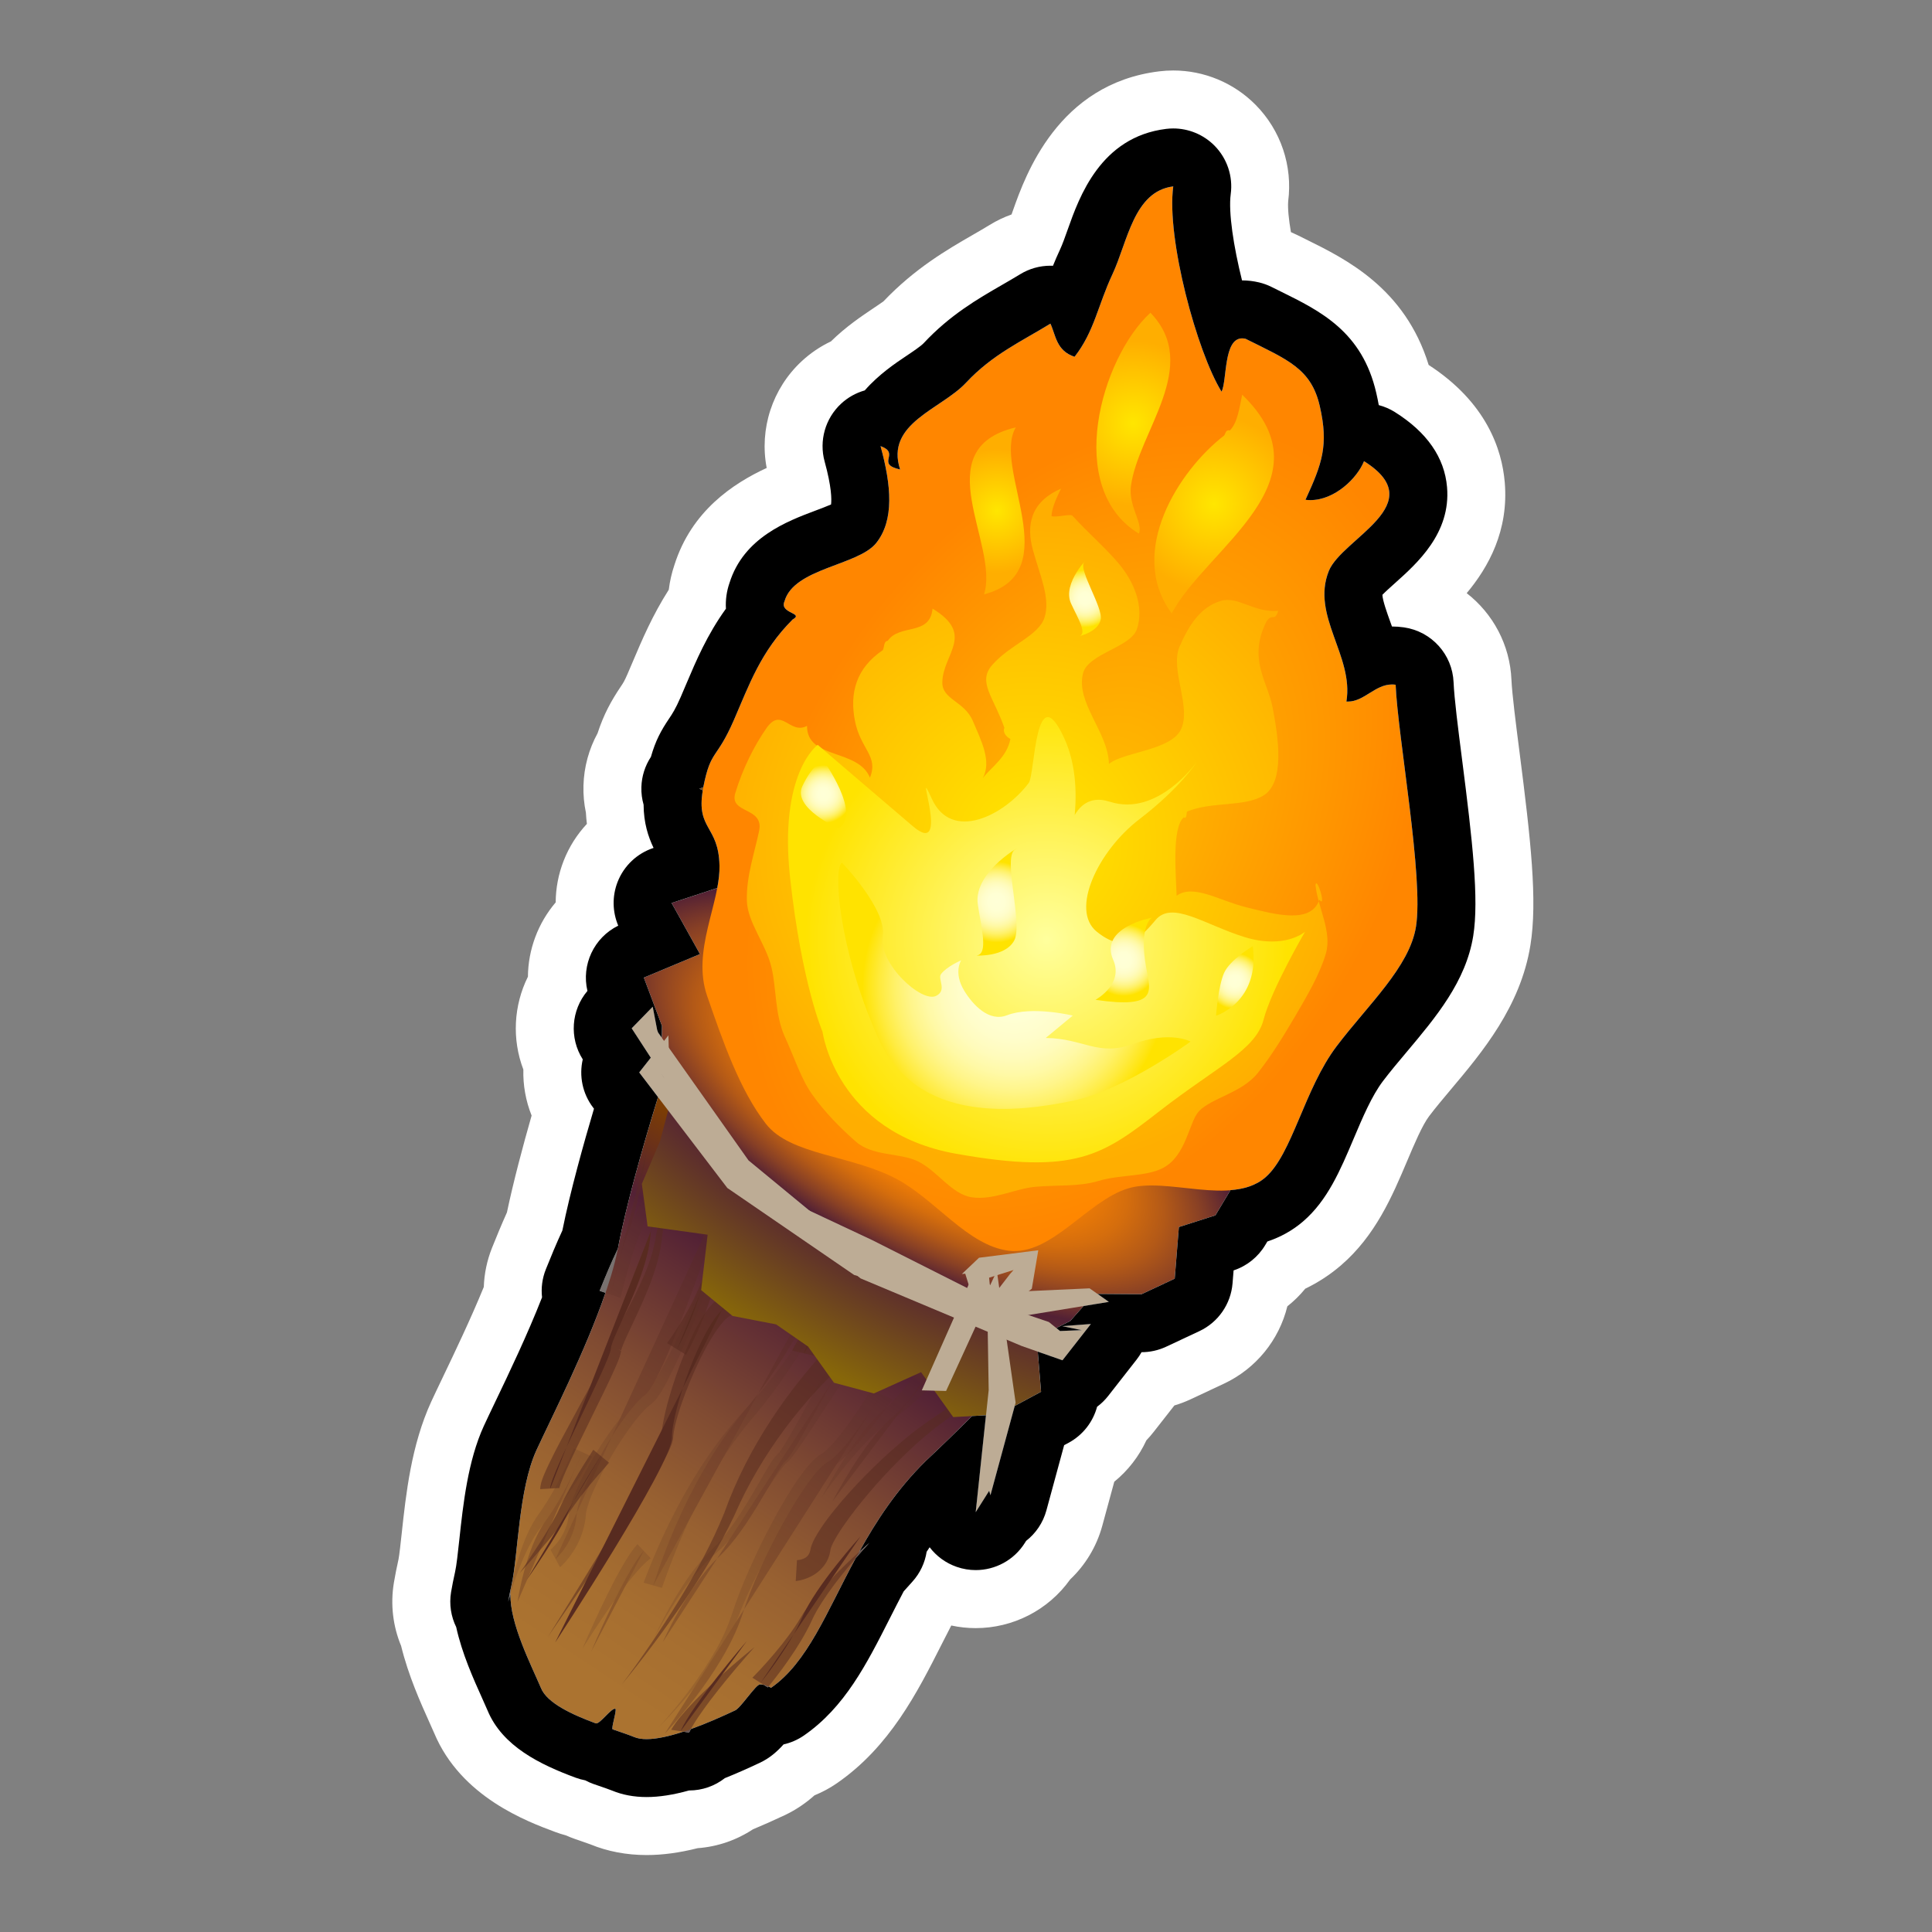 <?xml version="1.0" encoding="utf-8"?>
<!-- Generator: Adobe Illustrator 15.0.0, SVG Export Plug-In . SVG Version: 6.00 Build 0)  -->
<!DOCTYPE svg PUBLIC "-//W3C//DTD SVG 1.1//EN" "http://www.w3.org/Graphics/SVG/1.1/DTD/svg11.dtd">
<svg version="1.1" xmlns="http://www.w3.org/2000/svg" xmlns:xlink="http://www.w3.org/1999/xlink" x="0px" y="0px" width="200px"
	 height="200px" viewBox="0 0 200 200" enable-background="new 0 0 200 200" xml:space="preserve">
<rect x="0" y="0" width="200" height="200" fill="#808080" stroke="none"/>
<g id="icon">
	<g id="Layer_2">
	</g>
	<g>
		<g>
			<g>
				
					<linearGradient id="SVGID_1_" gradientUnits="userSpaceOnUse" x1="-1511.944" y1="413.947" x2="-1515.382" y2="467.654" gradientTransform="matrix(-0.866 -0.5 0.5 -0.866 -1458.504 -226.292)">
					<stop  offset="0" style="stop-color:#AB7330"/>
					<stop  offset="0.157" style="stop-color:#A66E30"/>
					<stop  offset="0.343" style="stop-color:#986131"/>
					<stop  offset="0.543" style="stop-color:#804B32"/>
					<stop  offset="0.752" style="stop-color:#5F2C34"/>
					<stop  offset="0.818" style="stop-color:#532135"/>
					<stop  offset="1" style="stop-color:#7F3F00"/>
				</linearGradient>
				<path fill="url(#SVGID_1_)" d="M79.811,174.727c0,0-0.423-0.353-1.138-0.354c-0.428,0-1.977,2.417-2.566,2.685
					c-3.116,1.467-8.245,3.676-10.449,2.767c-0.536-0.222-1.331-0.487-2.237-0.802c-0.181-0.061,0.473-2.056,0.282-2.123
					c-0.396-0.14-1.629,1.654-2.037,1.504c-2.438-0.904-5.025-2.094-5.658-3.641c-1.091-2.574-3.767-7.688-3.053-10.684
					c0.687-3.012,0.708-9.874,2.581-13.953c1.88-4.077,7.08-14.174,8.395-20.706c1.213-6.588,4.869-18.364,6.45-22.687
					c1.575-4.323,0.972-8.438,11.417-10.775c8.239-1.531,11.194,3.43,14.741,4.519c3.576,1.104,8.574,2.358,12.113,5.045
					c3.516,2.676,9.496,7.967,10.341,10.912c0.796,2.92-2.13,5.082-2.446,6.474c-0.322,1.386,3.393,4.641-1.9,9.336
					c-5.215,4.739-9.967,10.694-18.793,18.979C87.272,159.65,85.891,170.52,79.811,174.727z"/>
				<g>
					<g>
						<path opacity="0.54" fill="#582B20" enable-background="new    " d="M86.534,138.613c-4.914,5.099-9.159,11.279-11.553,17.996
							c-1.275,3.136-2.931,6.18-4.74,9.135c-1.815,2.943-3.791,5.857-5.848,8.604c2.178-2.654,4.296-5.488,6.275-8.371
							c1.979-2.893,3.829-5.886,5.33-9.051c1.389-3.214,3.184-6.24,5.269-9.044c1.044-1.401,2.165-2.743,3.347-4.032
							c0.594-0.642,1.206-1.269,1.831-1.879l0.953-0.904l1.016-0.931L86.534,138.613z"/>
					</g>
					<g>
						<path fill="#582B20" d="M57.468,170.035c0,0,12.106-18.445,12.096-21.205c-0.051-2.785,3.076-11.582,5.342-13.35
							c2.304-1.746,2.177-4.539,2.177-4.539"/>
						<g>
							<path opacity="0.54" fill="#582B20" enable-background="new    " d="M75.952,130.932c0.005,0.231-0.035,0.644-0.106,0.959
								c-0.072,0.336-0.176,0.664-0.312,0.969c-0.272,0.613-0.668,1.144-1.166,1.562l-0.213,0.174
								c-0.112,0.09-0.212,0.182-0.305,0.271c-0.185,0.184-0.345,0.369-0.493,0.557c-0.293,0.37-0.541,0.746-0.77,1.127
								c-0.456,0.76-0.839,1.53-1.194,2.312c-0.707,1.561-1.3,3.152-1.814,4.781c-0.257,0.816-0.494,1.643-0.694,2.491
								c-0.194,0.863-0.393,1.693-0.404,2.757c0.006-0.021-0.026,0.178-0.088,0.361c-0.061,0.191-0.141,0.404-0.229,0.619
								c-0.177,0.432-0.384,0.874-0.603,1.314c-0.438,0.887-0.917,1.771-1.407,2.651c-0.983,1.761-2.017,3.507-3.062,5.245
								c-2.088,3.479-4.227,6.939-6.376,10.369c2.285-3.325,4.575-6.684,6.83-10.062c1.134-1.687,2.261-3.384,3.345-5.104
								c0.544-0.862,1.077-1.733,1.581-2.622c0.251-0.445,0.495-0.896,0.717-1.357c0.209-0.473,0.447-0.932,0.5-1.496
								c0.051-0.789,0.271-1.588,0.498-2.367c0.234-0.783,0.505-1.559,0.798-2.32c0.586-1.527,1.254-3.021,2.012-4.443
								c0.381-0.709,0.787-1.399,1.231-2.035c0.221-0.315,0.455-0.617,0.696-0.881c0.122-0.129,0.244-0.25,0.365-0.35
								c0.06-0.051,0.119-0.096,0.174-0.131l0.27-0.194c0.765-0.571,1.411-1.34,1.856-2.21c0.227-0.434,0.402-0.895,0.535-1.369
								c0.127-0.498,0.22-0.916,0.234-1.552L75.952,130.932z"/>
						</g>
					</g>
					<g>
						<path fill="#582B20" d="M89.401,130.051c0,0-5.42,7.035-6.16,10.045"/>
						<g>
							<path opacity="0.54" fill="#582B20" enable-background="new    " d="M84.348,140.364c0.21-0.729,0.668-1.597,1.136-2.402
								c0.475-0.819,0.999-1.631,1.544-2.432c1.09-1.599,2.27-3.179,3.481-4.69c-1.559,1.27-3.088,2.625-4.542,4.04
								c-0.723,0.712-1.43,1.443-2.104,2.224c-0.668,0.804-1.332,1.562-1.857,2.696L84.348,140.364z"/>
						</g>
					</g>
					<g>
						<path fill="#582B20" d="M77.306,169.884c0,0-5.684,6.571-6.852,9.334"/>
						<g>
							<path opacity="0.54" fill="#582B20" enable-background="new    " d="M71.333,179.354c0.304-0.655,0.832-1.451,1.358-2.196
								c0.535-0.759,1.111-1.513,1.702-2.261c1.183-1.488,2.442-2.974,3.716-4.395c-1.525,1.232-3.037,2.543-4.494,3.902
								c-0.724,0.687-1.438,1.389-2.135,2.132c-0.69,0.76-1.372,1.491-2.006,2.53L71.333,179.354z"/>
						</g>
					</g>
					<g>
						<path opacity="0.54" fill="#582B20" enable-background="new    " d="M82.374,163.673c0.582-0.073,1.025-0.214,1.547-0.466
							c0.503-0.246,1.014-0.641,1.379-1.129c0.372-0.486,0.571-1.03,0.65-1.512l0.026-0.172l0.009-0.041
							c0.007-0.035,0.023-0.088,0.043-0.146c0.04-0.116,0.1-0.252,0.166-0.394c0.582-1.17,1.495-2.422,2.402-3.602
							c1.858-2.373,3.955-4.643,6.225-6.714c0.571-0.517,1.156-1.017,1.756-1.493c0.594-0.486,1.216-0.896,1.918-1.451
							c1.341-1.062,2.509-2.242,3.56-3.479c2.098-2.49,3.733-5.138,5.028-8.035c-1.502,2.824-3.328,5.366-5.556,7.705
							c-1.11,1.157-2.323,2.248-3.667,3.192c-1.37,0.906-2.671,1.783-3.909,2.799c-2.452,2.018-4.715,4.229-6.778,6.617
							c-1.018,1.217-2.012,2.416-2.832,3.896c-0.099,0.191-0.196,0.393-0.284,0.616c-0.042,0.112-0.085,0.229-0.119,0.364
							l-0.07,0.312c-0.061,0.24-0.165,0.42-0.284,0.544c-0.121,0.125-0.265,0.218-0.464,0.293c-0.177,0.073-0.482,0.134-0.615,0.122
							L82.374,163.673z"/>
					</g>
					<g>
						<path fill="#582B20" d="M71.039,118.055c0,0-3.341,5.289-3.71,9.922c-0.442,4.594-3.98,10.239-4.094,11.651
							c-0.122,1.41-6.458,13.351-6.265,14.464"/>
						<g>
							<path opacity="0.54" fill="#582B20" enable-background="new    " d="M57.901,154.039c-0.027,0.061,0.109-0.402,0.241-0.716
								c0.134-0.347,0.289-0.705,0.446-1.062c0.318-0.719,0.654-1.438,0.998-2.159l2.107-4.322c0.707-1.45,1.423-2.877,2.096-4.418
								l0.249-0.606l0.122-0.34c0.041-0.14,0.078-0.222,0.133-0.521l0.006-0.037l0.002-0.021l0.002-0.009
								c0.053,0.016-0.503-0.187-0.245-0.099l0.172,0.022l0.08,0.019c-0.001,0.002,0,0,0,0l0.01-0.047l0.058-0.189
								c0.051-0.148,0.116-0.314,0.187-0.484c0.291-0.689,0.643-1.417,0.986-2.145c0.69-1.463,1.38-2.963,1.954-4.553
								c0.287-0.801,0.542-1.623,0.739-2.487c0.097-0.435,0.18-0.878,0.236-1.337l0.07-0.617c0.022-0.184,0.051-0.369,0.083-0.553
								c0.542-2.971,1.944-5.903,3.517-8.465c-0.882,1.192-1.712,2.551-2.418,3.926c-0.703,1.391-1.312,2.846-1.675,4.375
								c-0.095,0.396-0.153,0.74-0.226,1.188c-0.077,0.429-0.177,0.845-0.291,1.252c-0.231,0.813-0.521,1.589-0.837,2.345
								c-0.637,1.51-1.387,2.934-2.146,4.345c-0.378,0.707-0.764,1.407-1.117,2.139c-0.167,0.367-0.359,0.748-0.427,1.198
								c-0.093,0.31-0.281,0.704-0.448,1.05c-0.706,1.426-1.487,2.823-2.252,4.228l-2.289,4.236
								c-0.375,0.717-0.746,1.438-1.107,2.178c-0.181,0.375-0.358,0.75-0.531,1.152c-0.087,0.202-0.172,0.41-0.255,0.646
								c-0.042,0.123-0.083,0.24-0.125,0.412c-0.045,0.178-0.085,0.396-0.08,0.592L57.901,154.039z"/>
						</g>
					</g>
					<g>
						<path fill="#582B20" d="M76.646,123.762c0,0-3.088,4.562-3.728,8.273c-0.684,3.689-2.829,7.646-2.829,7.646"/>
						<g>
							<path opacity="0.54" fill="#582B20" enable-background="new    " d="M71.015,140.252c0.723-1.331,1.334-2.648,1.887-4.045
								c0.272-0.696,0.522-1.407,0.74-2.139c0.109-0.365,0.208-0.737,0.296-1.117l0.229-1.055c0.654-2.543,2.075-5.078,3.577-7.32
								c-0.932,0.979-1.837,2.095-2.647,3.24c-0.804,1.158-1.547,2.375-2.079,3.733c-0.911,2.772-2.379,5.259-3.964,7.494
								L71.015,140.252z"/>
						</g>
					</g>
					<g>
						<path fill="#582B20" d="M89.078,159.045c0,0-4.63,5.089-6.024,8.37c-1.436,3.256-4.322,6.789-4.322,6.789"/>
						<g>
							<path opacity="0.54" fill="#582B20" enable-background="new    " d="M79.484,174.677c1.042-1.271,1.963-2.53,2.837-3.866
								c0.43-0.666,0.841-1.345,1.215-2.049c0.186-0.351,0.366-0.707,0.531-1.072c0.139-0.312,0.287-0.594,0.458-0.9
								c1.408-2.43,3.44-4.846,5.471-7.071c-1.168,0.998-2.33,2.089-3.423,3.196c-1.088,1.12-2.141,2.275-3.045,3.541
								c-0.462,0.637-0.809,1.322-1.243,1.943c-0.425,0.635-0.885,1.246-1.361,1.849c-0.951,1.19-1.993,2.372-3.037,3.431
								L79.484,174.677z"/>
						</g>
					</g>
					<g>
						<path fill="#582B20" d="M54.519,163.564c0,0,3.287-4.711,4.239-6.883c0.95-2.174,3.429-5.969,3.429-5.969"/>
						<g>
							<path opacity="0.54" fill="#582B20" enable-background="new    " d="M61.414,150.079c-0.696,1.067-1.357,2.133-2.001,3.239
								c-0.32,0.553-0.635,1.113-0.938,1.697c-0.307,0.562-0.6,1.271-0.823,1.707c-1.097,2.057-2.508,4.145-3.856,6.137
								c1.591-1.789,3.23-3.598,4.69-5.611c1.337-2.137,2.944-4.003,4.562-5.825L61.414,150.079z"/>
						</g>
					</g>
				</g>
				<g opacity="0.33">
					<g>
						<path fill="#582B20" d="M87.758,127.305c0,0-4.296,11.271-10.793,18.848c-6.294,7.691-9.012,17.104-9.343,17.971"/>
						<g>
							<path opacity="0.54" fill="#582B20" enable-background="new    " d="M68.518,164.375l0.453-1.253l0.447-1.2
								c0.305-0.798,0.624-1.592,0.958-2.382c0.667-1.582,1.393-3.142,2.186-4.664c1.588-3.067,3.434-5.906,5.724-8.54
								c2.324-2.79,4.293-5.802,6.077-8.895c1.771-3.109,3.334-6.277,4.679-9.631c-1.542,3.271-3.287,6.345-5.216,9.338
								c-1.932,2.982-4.033,5.865-6.42,8.472c-4.832,5.112-8.299,11.661-10.782,18.221L68.518,164.375z"/>
						</g>
					</g>
					<g>
						<path fill="#582B20" d="M75.816,121.532c0,0-6.85,21.332-9.059,22.888c-2.168,1.576-6.893,9.51-7.069,12.416
							c-0.216,2.887-2.174,4.545-2.174,4.545"/>
						<g>
							<path opacity="0.54" fill="#582B20" enable-background="new    " d="M57.976,162.236c0.467-0.418,0.763-0.78,1.091-1.227
								c0.315-0.433,0.597-0.9,0.833-1.398c0.236-0.498,0.423-1.027,0.555-1.569c0.061-0.271,0.116-0.544,0.149-0.815
								c0.021-0.139,0.028-0.273,0.042-0.412c0.007-0.072,0.014-0.14,0.029-0.223c0.117-0.676,0.437-1.521,0.781-2.312
								c0.35-0.801,0.75-1.598,1.175-2.381c0.857-1.562,1.813-3.088,2.859-4.483c0.521-0.685,1.089-1.371,1.636-1.847
								c0.083-0.068,0.087-0.075,0.199-0.156l0.094-0.072l0.127-0.104c0.075-0.068,0.139-0.135,0.197-0.197
								c0.227-0.249,0.383-0.473,0.532-0.694c0.292-0.44,0.531-0.866,0.76-1.295c1.756-3.413,3.067-6.878,4.402-10.375
								c1.291-3.511,2.496-7.044,3.633-10.627c-1.331,3.505-2.72,6.958-4.184,10.384c-1.492,3.407-2.979,6.832-4.813,10.041
								c-0.235,0.396-0.478,0.786-0.747,1.151c-0.132,0.183-0.272,0.358-0.425,0.512c-0.143,0.151-0.333,0.24-0.521,0.394
								c-0.715,0.572-1.322,1.266-1.911,1.969c-1.156,1.424-2.197,2.952-3.152,4.561c-0.473,0.809-0.925,1.633-1.338,2.504
								c-0.404,0.881-0.801,1.754-1.034,2.865c-0.027,0.141-0.048,0.295-0.064,0.443c-0.015,0.096-0.024,0.191-0.043,0.286
								c-0.031,0.188-0.079,0.376-0.126,0.56c-0.107,0.367-0.249,0.717-0.422,1.051c-0.174,0.334-0.379,0.647-0.608,0.936
								c-0.114,0.145-0.233,0.281-0.355,0.408c-0.112,0.117-0.274,0.269-0.337,0.31L57.976,162.236z"/>
						</g>
					</g>
					<g>
						<path fill="#582B20" d="M61.191,170.984c0,0,3.411-8.137,5.446-10.441"/>
						<g>
							<path opacity="0.54" fill="#582B20" enable-background="new    " d="M65.984,159.852c-0.781,0.912-1.275,1.791-1.789,2.688
								c-0.5,0.893-0.959,1.79-1.402,2.691c-0.886,1.804-1.708,3.603-2.508,5.446c1.088-1.741,2.202-3.417,3.369-5.055
								c0.586-0.812,1.186-1.613,1.808-2.37c0.614-0.738,1.293-1.512,1.903-1.938L65.984,159.852z"/>
						</g>
					</g>
					<g>
						<path fill="#582B20" d="M91.358,140.963c0,0,3.505-7.77,5.915-9.857"/>
						<g>
							<path opacity="0.54" fill="#582B20" enable-background="new    " d="M96.381,130.277c-0.902,0.808-1.458,1.63-2.031,2.469
								c-0.556,0.836-1.056,1.683-1.537,2.538c-0.959,1.712-1.833,3.43-2.669,5.2c1.222-1.612,2.483-3.153,3.817-4.644
								c0.67-0.741,1.358-1.464,2.077-2.139c0.712-0.656,1.499-1.333,2.232-1.672L96.381,130.277z"/>
						</g>
					</g>
					<g>
						<path fill="#582B20" d="M68.811,179.48c0,0,5.902-6.109,7.971-12.14c1.903-6.122,6.849-14.821,8.816-15.93
							c1.993-1.093,5.629-7.083,5.629-7.083"/>
						<g>
							<path opacity="0.54" fill="#582B20" enable-background="new    " d="M90.208,143.822c-0.888,1.453-1.858,2.92-2.89,4.273
								c-0.516,0.674-1.06,1.342-1.616,1.879c-0.138,0.131-0.275,0.252-0.403,0.352c-0.063,0.048-0.124,0.092-0.174,0.122
								l-0.115,0.069c-0.088,0.051-0.162,0.103-0.233,0.152c-0.535,0.398-0.849,0.771-1.175,1.148
								c-1.224,1.506-2.129,3.039-3.021,4.604c-0.879,1.562-1.686,3.147-2.432,4.759c-0.749,1.608-1.443,3.235-2.036,4.903
								c-0.148,0.41-0.296,0.854-0.423,1.241c-0.124,0.373-0.264,0.744-0.417,1.113c-0.311,0.74-0.672,1.477-1.072,2.203
								c-1.619,2.887-3.772,5.701-6.036,8.191c2.375-2.395,4.674-5.131,6.492-8.023c0.45-0.728,0.868-1.472,1.234-2.232
								c0.372-0.754,0.644-1.546,0.989-2.355c0.672-1.605,1.445-3.172,2.273-4.713c0.826-1.542,1.712-3.055,2.663-4.527
								c0.954-1.463,1.963-2.928,3.122-4.172c0.287-0.299,0.604-0.598,0.876-0.764c0.056-0.027,0.422-0.217,0.612-0.361
								c0.219-0.151,0.418-0.311,0.606-0.471c0.748-0.646,1.37-1.328,1.979-2.02c1.21-1.391,2.298-2.809,3.357-4.299L90.208,143.822
								z"/>
						</g>
					</g>
					<g>
						<path fill="#582B20" d="M68.609,169.989c0,0,2.521-5.712,5.75-8.771c3.291-3.023,5.938-9.131,7.007-10.018
							c1.076-0.885,7.033-12.983,8.164-13.373"/>
						<g>
							<path opacity="0.54" fill="#582B20" enable-background="new    " d="M88.864,136.902c-0.172,0.087-0.328,0.225-0.45,0.351
								c-0.118,0.119-0.196,0.214-0.275,0.312c-0.154,0.192-0.282,0.375-0.404,0.556c-0.245,0.358-0.462,0.711-0.679,1.063
								c-0.426,0.704-0.826,1.407-1.222,2.111l-2.326,4.221c-0.773,1.393-1.545,2.81-2.354,4.116l-0.303,0.462l-0.141,0.199
								l-0.058,0.073c-0.003,0.003-0.027,0.032-0.013,0.017l0.015-0.017c0.012,0.008-0.015-0.024,0.029,0.015
								c0.038,0.034,0.083,0.071,0.11,0.107l0.138,0.201l0.07,0.102l0.035,0.053c0.102,0.129-0.721-0.923-0.382-0.473l-0.117,0.107
								c-0.07,0.065-0.126,0.125-0.178,0.185c-0.101,0.116-0.18,0.218-0.256,0.319c-0.146,0.199-0.269,0.387-0.386,0.569
								c-0.46,0.731-0.848,1.427-1.25,2.118c-0.796,1.383-1.597,2.73-2.481,3.992c-0.44,0.629-0.901,1.236-1.387,1.796
								c-0.242,0.28-0.49,0.547-0.745,0.797l-0.434,0.42c-0.159,0.157-0.312,0.316-0.461,0.479
								c-1.183,1.297-2.132,2.701-2.993,4.131c-0.859,1.441-1.614,2.871-2.318,4.41c0.779-1.516,1.608-2.907,2.533-4.297
								c0.927-1.373,1.942-2.709,3.142-3.896c0.291-0.287,0.645-0.592,0.921-0.826c0.288-0.25,0.567-0.521,0.84-0.799
								c0.546-0.562,1.064-1.167,1.56-1.79c0.997-1.252,1.904-2.585,2.795-3.927c0.448-0.668,0.888-1.347,1.359-1.992
								c0.241-0.319,0.472-0.642,0.77-0.858c0.354-0.344,0.561-0.656,0.813-0.992c0.951-1.328,1.819-2.686,2.7-4.036l2.635-4.036
								c0.444-0.665,0.893-1.325,1.351-1.964c0.23-0.316,0.462-0.632,0.697-0.921c0.116-0.144,0.235-0.28,0.342-0.393
								c0.051-0.053,0.11-0.107,0.134-0.123c0.017-0.014,0.016,0.004,0.021,0.006L88.864,136.902z"/>
						</g>
					</g>
					<g>
						<path fill="#582B20" d="M53.574,165.827c0,0,0.792-5.461,2.902-8.377c2.147-2.894,3.809-7.119,3.809-7.119"/>
						<g>
							<path opacity="0.54" fill="#582B20" enable-background="new    " d="M59.405,149.92c-0.504,1.248-1.104,2.528-1.74,3.725
								c-0.32,0.604-0.654,1.19-1.004,1.756c-0.175,0.283-0.354,0.56-0.536,0.828l-0.607,0.867c-0.88,1.366-1.425,2.832-1.873,4.285
								c-0.445,1.469-0.778,2.887-1.035,4.416c0.408-1.517,0.893-2.896,1.476-4.277c0.585-1.36,1.275-2.691,2.171-3.754
								c0.944-0.984,1.84-2.098,2.663-3.271c0.835-1.181,1.609-2.377,2.352-3.7L59.405,149.92z"/>
						</g>
					</g>
					<g>
						<path fill="#582B20" d="M86.183,155.406c0,0,3.083-5.936,5.915-8.438c2.868-2.479,5.211-6.313,5.211-6.313"/>
						<g>
							<path opacity="0.54" fill="#582B20" enable-background="new    " d="M96.241,140.137c-0.772,1.227-1.678,2.465-2.632,3.604
								c-0.482,0.571-0.981,1.125-1.505,1.646c-0.261,0.26-0.527,0.512-0.801,0.75c-0.321,0.28-0.644,0.6-0.928,0.904
								c-1.143,1.245-2.05,2.551-2.911,3.877c-0.857,1.331-1.637,2.661-2.387,4.059c0.923-1.328,1.877-2.57,2.896-3.797
								c1.023-1.214,2.102-2.398,3.323-3.428c0.603-0.516,1.301-0.918,1.942-1.43c0.648-0.495,1.267-1.023,1.87-1.569
								c1.206-1.104,2.323-2.241,3.396-3.517L96.241,140.137z"/>
						</g>
					</g>
					<g>
						<path fill="#582B20" d="M66.963,119.012c0,0-0.882,6.026-1.807,8.219c-0.924,2.188-1.944,6.783-1.944,6.783"/>
						<g>
							<path opacity="0.54" fill="#582B20" enable-background="new    " d="M64.23,134.354c0.302-1.22,0.631-2.455,0.987-3.653
								c0.178-0.603,0.364-1.197,0.564-1.771c0.194-0.598,0.42-1.037,0.688-1.77c0.854-2.607,1.298-5.145,1.75-7.778
								c-0.835,2.496-1.682,4.97-2.844,7.253c-1.338,2.152-2.333,4.572-3.303,6.998L64.23,134.354z"/>
						</g>
					</g>
				</g>
				<g>
					
						<linearGradient id="SVGID_2_" gradientUnits="userSpaceOnUse" x1="-223.538" y1="2938.6" x2="-232.655" y2="2957.119" gradientTransform="matrix(0.949 -0.314 0.314 0.949 -614.261 -2757.731)">
						<stop  offset="0" style="stop-color:#7F3F00"/>
						<stop  offset="0.818" style="stop-color:#3F2126"/>
					</linearGradient>
					<path fill="url(#SVGID_2_)" d="M81.797,95.957c8.239-1.531,11.194,3.43,14.741,4.519c3.576,1.104,8.575,2.358,12.112,5.045
						c3.517,2.676,9.496,7.967,10.342,10.912c0.796,2.92-2.129,5.082-2.446,6.474c-0.213,0.924,1.369,2.684,0.88,5.14
						c-0.049,0.008-0.094,0.014-0.145,0.02c-3.686,0.358-14.911,7.828-19.646,5.271c-4.726-2.554-6.409-4.309-12.26-4.35
						c-4.634,0.031-9.354-4.313-11.527-8.999c-1.77-3.679-2.656-7.39-4.103-11.437c0.24-0.713,0.457-1.33,0.634-1.818
						C71.956,102.408,71.352,98.294,81.797,95.957z"/>
					
						<linearGradient id="SVGID_3_" gradientUnits="userSpaceOnUse" x1="-614.222" y1="2936.731" x2="-596.899" y2="2915.194" gradientTransform="matrix(0.893 -0.449 0.449 0.893 -676.306 -2783.16)">
						<stop  offset="0" style="stop-color:#C49A6C"/>
						<stop  offset="0.822" style="stop-color:#996835"/>
					</linearGradient>
					<path fill="url(#SVGID_3_)" d="M117.001,116.865c0,0-1.005,0.461-2.522,3.287c-1.074,1.979,2.436,6.514-0.455,6.791
						c-2.855,0.299-4.645,4.26-14.509,4.175c-4.468,0.038-8.124-4.187-11.803-3.604c-3.607,0.621-9.649-6.285-11.402-9.984
						c-1.831-3.743-1.621-7.641-2.193-10.473c-0.61-2.855,1.331-6.132,4.472-7.633c3.205-1.463,7.976-2.766,12.968,0.724
						c4.96,3.474,7.388,2.187,11.688,4.762C107.538,107.48,114.898,112.467,117.001,116.865z"/>
					<path opacity="0.48" fill="#D5B796" enable-background="new    " d="M113.387,115.951c0,0-0.826,0.395-2.057,2.783
						c-0.868,1.673,2.107,5.49-0.289,5.735c-2.37,0.261-3.799,3.616-12.067,3.536c-3.764,0.02-6.894-3.559-10.001-3.087
						c-3.059,0.498-8.217-5.341-9.702-8.446c-1.538-3.138-1.33-6.38-1.789-8.738c-0.484-2.375,1.199-5.084,3.865-6.317
						c2.713-1.208,6.728-2.287,10.87,0.614c4.121,2.891,6.147,1.811,9.717,3.947C105.499,108.114,111.613,112.264,113.387,115.951z"
						/>
					<path opacity="0.48" fill="#D5B796" enable-background="new    " d="M107.686,115.342c0,0-0.563,0.288-1.386,1.988
						c-0.579,1.193,1.538,3.89-0.116,4.08c-1.643,0.195-2.574,2.593-8.378,2.54c-2.662,0.002-4.922-2.548-7.131-2.23
						c-2.183,0.328-5.895-3.821-6.946-6.009c-1.077-2.201-0.889-4.454-1.185-6.097c-0.308-1.649,0.937-3.517,2.849-4.359
						c1.934-0.832,4.77-1.58,7.629,0.429c2.847,2.002,4.263,1.239,6.728,2.717C102.21,109.876,106.438,112.749,107.686,115.342z"/>
					<path opacity="0.48" fill="#D5B796" enable-background="new    " d="M100.641,114.664c0,0-0.253,0.138-0.611,0.943
						c-0.252,0.563,0.75,1.826-0.002,1.925c-0.749,0.099-1.143,1.235-3.835,1.212c-1.248-0.005-2.336-1.21-3.378-1.072
						c-1.035,0.141-2.81-1.816-3.304-2.836c-0.498-1.021-0.388-2.055-0.508-2.811c-0.124-0.754,0.49-1.602,1.401-1.979
						c0.917-0.376,2.244-0.718,3.542,0.197c1.296,0.915,1.95,0.56,3.071,1.229C98.133,112.146,100.058,113.458,100.641,114.664z"/>
					<g opacity="0.44">
						<path opacity="0.54" fill="#582B20" enable-background="new    " d="M78.521,101.672c-1.076,0.768-1.878,2.062-2.042,3.487
							c-0.194,1.413,0.024,2.772,0.165,3.989c0.071,0.609,0.133,1.19,0.149,1.738c0.006,0.271,0.004,0.537-0.016,0.789
							c-0.034,0.367-0.012,0.809,0.043,1.176c0.234,1.5,0.793,2.771,1.401,4.004c1.236,2.422,2.761,4.644,4.807,6.57
							c0.517,0.475,1.076,0.928,1.718,1.328c0.321,0.197,0.662,0.385,1.036,0.54c0.417,0.172,0.691,0.249,0.987,0.354l3.576,1.24
							c2.387,0.848,4.814,1.713,7.139,2.648l0.213,0.089l0.107,0.044l0.218,0.081c0.282,0.097,0.518,0.14,0.741,0.174
							c0.445,0.066,0.829,0.078,1.204,0.078c0.747-0.007,1.438-0.073,2.121-0.167c1.364-0.186,2.676-0.475,3.965-0.85
							c1.293-0.372,2.561-0.826,3.775-1.438c1.201-0.614,2.421-1.354,3.248-2.61c0.199-0.297,0.363-0.726,0.439-0.951l0.284-0.808
							c0.185-0.54,0.359-1.085,0.522-1.636c0.32-1.114,0.604-2.191,0.803-3.414c-0.258,1.209-0.6,2.268-0.979,3.361
							c-0.191,0.539-0.396,1.074-0.605,1.604l-0.326,0.791c-0.094,0.229-0.258,0.617-0.459,0.893
							c-0.828,1.158-2.033,1.832-3.23,2.387c-1.203,0.549-2.465,0.945-3.744,1.265c-1.273,0.316-2.568,0.552-3.891,0.681
							c-0.658,0.062-1.322,0.103-2.001,0.082c-0.341-0.015-0.684-0.037-1.04-0.104c-0.353-0.046-0.76-0.229-1.014-0.354
							c-2.347-1.051-4.75-2.013-7.133-2.967l-3.568-1.399c-1.214-0.38-2.199-1.117-3.081-1.996
							c-1.751-1.771-3.127-3.931-4.144-6.146c-0.501-1.107-0.926-2.283-1.022-3.322c-0.021-0.264-0.019-0.473,0.019-0.715
							c0.042-0.328,0.06-0.651,0.069-0.979c0.012-0.648-0.026-1.289-0.068-1.908c-0.092-1.232-0.186-2.4,0.022-3.339
							c0.194-0.942,0.704-1.606,1.488-2.106L78.521,101.672z"/>
					</g>
					<g opacity="0.26">
						<path opacity="0.54" fill="#582B20" enable-background="new    " d="M107.217,124.452c1.072-0.335,1.965-0.731,2.868-1.267
							c0.878-0.535,1.738-1.199,2.274-2.19c0.264-0.476,0.41-1.115,0.391-1.647c-0.002-0.455-0.02-0.94-0.109-1.469
							c-0.162-1.066-0.797-2.229-1.559-3.1c-1.547-1.773-3.297-3.074-5.023-4.412c-1.718-1.305-3.561-2.635-5.5-3.79
							c-1.94-1.164-3.969-2.21-6.079-3.058c-2.101-0.842-4.278-1.5-6.503-1.76c-1.112-0.121-2.204-0.142-3.332,0.073
							c-1.194,0.243-2.148,0.916-2.782,1.712c-0.642,0.807-1.036,1.719-1.31,2.65c-0.268,0.951-0.427,1.854-0.473,2.934
							c0.101-1.066,0.316-1.945,0.633-2.863c0.326-0.896,0.769-1.76,1.433-2.49c0.658-0.729,1.594-1.301,2.71-1.467
							c1.074-0.148,2.13-0.076,3.194,0.092c2.129,0.352,4.202,1.08,6.188,1.982c1.992,0.905,3.892,1.995,5.693,3.19
							c1.805,1.192,3.469,2.516,5.094,3.876c1.594,1.351,3.229,2.736,4.363,4.217c0.557,0.739,0.87,1.455,0.938,2.21
							c0.039,0.379,0.025,0.776,0.001,1.188c-0.021,0.359-0.117,0.599-0.288,0.879c-0.689,1.065-2.438,1.838-4.003,2.236
							L107.217,124.452z"/>
					</g>
					<g>
						<path opacity="0.54" fill="#582B20" enable-background="new    " d="M99.517,101.383c-3.434-0.775-6.811-1.467-10.186-2.042
							c-0.837-0.135-1.663-0.281-2.574-0.375c-0.885-0.084-1.766-0.107-2.625-0.053c-0.857,0.059-1.693,0.19-2.493,0.416
							c-0.398,0.113-0.788,0.248-1.166,0.415c-0.393,0.18-0.708,0.327-1.146,0.65c0.479-0.278,0.825-0.373,1.246-0.5
							c0.405-0.113,0.816-0.194,1.231-0.252c0.833-0.115,1.684-0.132,2.537-0.08c1.717,0.095,3.424,0.561,5.07,1.051
							c3.337,0.982,6.686,2.076,10.012,3.23L99.517,101.383z"/>
					</g>
					<g opacity="0.24">
						<path opacity="0.54" fill="#582B20" enable-background="new    " d="M96.495,122.436c0.708,0.105,1.706,0.433,2.699,0.699
							c0.511,0.137,1.041,0.273,1.66,0.36c0.312,0.04,0.653,0.071,1.07,0.04c0.403-0.033,1.006-0.17,1.43-0.629
							c0.195-0.238,0.311-0.454,0.367-0.75c0.014-0.065,0.025-0.156,0.029-0.203l0.003-0.082l0.006-0.146l0.002-0.002l-0.032-0.007
							l-0.006-0.001c-0.017-0.004,0.002,0,0.027,0.012c0.02,0.01,0.007-0.002,0.025-0.014c0.043-0.061,0.305-0.213,0.645-0.303
							c0.346-0.098,0.757-0.165,1.188-0.206c0.205-0.039,1.44-0.083,2.441-0.017l0.188-0.348l0.188-0.402
							c0.104-0.278,0.138-0.6,0.112-0.938c-0.021-0.643-0.445-1.549-0.65-1.874c-0.52-0.879-1.177-1.616-1.865-2.295
							c-1.4-1.354-2.92-2.464-4.525-3.515c-1.629-1.045-3.414-1.98-5.378-2.557c-0.975-0.283-1.991-0.469-3.008-0.486
							c-0.506-0.01-1.013,0.021-1.51,0.109c-0.248,0.042-0.495,0.102-0.739,0.178c-0.255,0.084-0.462,0.152-0.78,0.33
							c0.327-0.164,0.544-0.216,0.805-0.283c0.251-0.058,0.501-0.101,0.753-0.127c0.502-0.056,1.008-0.049,1.508-0.01
							c1.004,0.086,1.984,0.33,2.912,0.665c1.866,0.677,3.514,1.687,5.003,2.787c1.467,1.104,2.854,2.283,4.02,3.595
							c0.572,0.652,1.085,1.344,1.425,2.06c0.175,0.372,0.267,0.678,0.291,0.976c0.013,0.149,0.005,0.289-0.028,0.42
							c-0.018,0.064-0.041,0.129-0.076,0.183c-0.076,0.009-0.18-0.015-0.264-0.02c-0.656-0.083-1.822-0.104-2.871,0.107
							c-0.521,0.121-1.084,0.282-1.551,0.741c-0.226,0.228-0.398,0.556-0.434,0.908l-0.014,0.131
							c-0.002-0.059-0.008,0.029-0.011,0.037l-0.012,0.08c-0.005,0.014-0.013-0.006-0.015-0.008
							c-0.053-0.048,0.099,0.03,0.121,0.049c-0.004,0.01-0.076-0.078-0.125-0.146c-0.006-0.005-0.051-0.008-0.102-0.012
							c-0.117-0.01-0.298-0.037-0.492-0.082c-0.395-0.096-0.84-0.241-1.295-0.402c-0.938-0.318-1.809-0.729-3.089-1.01
							L96.495,122.436z"/>
					</g>
					<g opacity="0.44">
						<path opacity="0.54" fill="#582B20" enable-background="new    " d="M99.178,113.564c-1.122-1.078-2.261-2.182-3.962-3.064
							c-0.832-0.424-2.018-0.78-3.1-0.529c-1.062,0.25-1.692,0.893-2.127,1.478c-0.225,0.308-0.393,0.592-0.568,0.933
							c-0.196,0.391-0.333,0.883-0.303,1.438c0.024,0.558,0.24,1.139,0.537,1.604c0.298,0.468,0.655,0.839,1.01,1.151
							c0.72,0.619,1.455,1.042,2.187,1.408c0.748,0.365,1.439,0.653,2.264,0.922c-0.8-0.363-1.452-0.742-2.14-1.188
							c-0.671-0.445-1.326-0.943-1.894-1.566c-0.56-0.6-1.051-1.451-0.959-2.229c0.086-0.779,0.6-1.223,1.031-1.658
							c0.458-0.425,1.04-0.75,1.645-0.767c0.604-0.021,1.173,0.252,1.701,0.622c1.057,0.762,1.945,1.852,2.769,2.941L99.178,113.564
							z"/>
					</g>
				</g>
				
					<linearGradient id="SVGID_4_" gradientUnits="userSpaceOnUse" x1="-622.434" y1="2950.562" x2="-622.351" y2="2953.548" gradientTransform="matrix(0.893 -0.449 0.449 0.893 -676.306 -2783.16)">
					<stop  offset="0" style="stop-color:#C49A6C"/>
					<stop  offset="0.822" style="stop-color:#996835"/>
				</linearGradient>
				<path fill="url(#SVGID_4_)" d="M96.806,130.255c0,0-0.989-0.062-2.437,2.547c-1.454,2.603-2.872,4.181-2.872,4.181
					s-2.043-0.123-0.197-3.441c1.834-3.322,1.625-4.912,1.625-4.912L96.806,130.255z"/>
				
					<linearGradient id="SVGID_5_" gradientUnits="userSpaceOnUse" x1="-624.249" y1="2947.16" x2="-621.118" y2="2955.3" gradientTransform="matrix(0.893 -0.449 0.449 0.893 -676.306 -2783.16)">
					<stop  offset="0" style="stop-color:#7F3F00"/>
					<stop  offset="0.818" style="stop-color:#3F2126"/>
				</linearGradient>
				<path fill="url(#SVGID_5_)" d="M96.411,130.98c0,0-0.594-0.787-2.042,1.82c-1.454,2.602-2.872,4.18-2.872,4.18
					s-0.07-0.711,1.801-4.015c1.861-3.309,2.643-2.84,2.643-2.84L96.411,130.98z"/>
			</g>
		</g>
		
			<radialGradient id="SVGID_6_" cx="-1520.92" cy="263.914" r="68.026" gradientTransform="matrix(-0.867 -0.497 0.213 -0.368 -1278.698 -544.062)" gradientUnits="userSpaceOnUse">
			<stop  offset="0.178" style="stop-color:#FF8600"/>
			<stop  offset="0.225" style="stop-color:#FA8302"/>
			<stop  offset="0.28" style="stop-color:#EC7B06"/>
			<stop  offset="0.339" style="stop-color:#D46D0D"/>
			<stop  offset="0.401" style="stop-color:#B35917"/>
			<stop  offset="0.466" style="stop-color:#884025"/>
			<stop  offset="0.532" style="stop-color:#552234"/>
			<stop  offset="0.534" style="stop-color:#532135"/>
			<stop  offset="1" style="stop-color:#876709"/>
		</radialGradient>
		<polygon fill="url(#SVGID_6_)" points="76.75,91.105 69.522,93.479 72.459,98.77 66.65,101.205 68.522,106.2 68.459,110.468 
			69.239,114.672 68.327,118.132 66.443,122.553 67.04,126.953 73.255,127.816 72.581,133.55 75.845,136.23 80.342,137.1 
			83.651,139.391 86.332,143.139 90.463,144.249 95.348,142.046 98.678,146.695 103.385,146.439 107.771,144.079 107.314,138.514 
			110.796,136.748 113.289,133.943 118.165,133.982 121.607,132.37 122.04,127.025 125.82,125.814 127.898,122.337 131.775,120.152 
			130.943,115.523 133.574,112.161 135.751,108.118 130.691,104.578 131.443,100.555 130.329,96.826 128.404,93.425 125.232,90.852 
			121.251,82.229 118.784,78.888 115.292,74.824 110.861,74.514 106.607,75.315 102.686,73.174 99.686,74.832 95.949,75.886 
			91.707,73.33 88.986,78.143 84.731,77.306 80.538,77.814 76.967,79.877 72.394,81.652 78.045,84.213 77.663,87.894 		"/>
		
			<radialGradient id="SVGID_7_" cx="-1520.716" cy="554.304" r="46.862" gradientTransform="matrix(-0.867 -0.497 0.736 -1.269 -1614.019 33.705)" gradientUnits="userSpaceOnUse">
			<stop  offset="0" style="stop-color:#FFC000"/>
			<stop  offset="0.663" style="stop-color:#FF8600"/>
		</radialGradient>
		<path fill="url(#SVGID_7_)" d="M74.481,89.613c-0.094-4.309-2.564-3.647-1.671-8.148c0.78-3.93,1.343-2.746,3.156-6.912
			c1.582-3.64,2.778-7.113,6.083-10.418c1.254-0.696-1.406-0.609-0.838-1.883c0.957-3.443,7.631-3.699,9.496-6.041
			c1.881-2.363,1.564-5.966,0.446-10.023c2.131,0.759-0.585,1.838,2.026,2.414c-1.562-4.775,4.259-6.233,6.821-8.978
			c2.73-2.926,5.721-4.265,8.738-6.117c0.554,1.166,0.59,2.801,2.502,3.429c2.053-2.639,2.395-5.286,3.916-8.534
			c1.58-3.374,2.205-8.602,6.298-9.105c-0.726,5.392,2.462,17.143,5.002,21.249c0.614-1.215,0.138-6.032,2.487-5.474
			c4.377,2.183,6.791,3.093,7.678,6.958c0.934,4.066,0.249,5.948-1.479,9.708c2.705,0.337,5.303-2.106,6.061-3.997
			c7.081,4.441-2.277,7.98-3.643,11.366c-1.859,4.625,2.604,8.8,1.82,13.514c1.887,0.124,3.064-2.03,5.096-1.737
			c0.229,5.425,2.922,19.991,2.104,25.058c-0.67,4.159-4.969,8.085-8.2,12.349c-3.373,4.451-4.601,11.195-7.396,13.602
			c-3.498,3.008-10.162-0.098-14.205,1.129c-4.217,1.279-7.963,7.006-12.356,6.451c-4.235-0.531-7.577-5.281-11.587-7.42
			c-4.723-2.518-11.016-2.443-13.559-5.729c-2.697-3.483-4.443-8.514-6.077-13.234C71.586,98.419,74.565,93.507,74.481,89.613z"/>
		<g>
			
				<radialGradient id="SVGID_8_" cx="167.322" cy="17.195" r="8.526" gradientTransform="matrix(1 0 0 -1 -50 61)" gradientUnits="userSpaceOnUse">
				<stop  offset="0" style="stop-color:#FFE600"/>
				<stop  offset="1" style="stop-color:#FFAE00"/>
			</radialGradient>
			<path fill="url(#SVGID_8_)" d="M117.895,55.238c-7.744-4.699-3.922-18.167,1.197-22.867c5.321,5.528-1.271,12.311-2.02,17.955
				C116.799,52.388,118.37,54.208,117.895,55.238z"/>
			
				<radialGradient id="SVGID_9_" cx="175.688" cy="8.821" r="9.124" gradientTransform="matrix(1 0 0 -1 -50 61)" gradientUnits="userSpaceOnUse">
				<stop  offset="0" style="stop-color:#FFE600"/>
				<stop  offset="1" style="stop-color:#FFAE00"/>
			</radialGradient>
			<path fill="url(#SVGID_9_)" d="M126.725,45.081c0.154-0.219,0.149-0.624,0.586-0.521c0.803-0.802,0.985-2.318,1.28-3.702
				c9.272,8.963-3.627,15.796-7.299,22.642C116.604,57.146,122.045,48.686,126.725,45.081z"/>
			
				<radialGradient id="SVGID_10_" cx="156.73" cy="-26.294" r="33.833" gradientTransform="matrix(1 0 0 -1 -50 61)" gradientUnits="userSpaceOnUse">
				<stop  offset="0" style="stop-color:#FFE600"/>
				<stop  offset="1" style="stop-color:#FFAE00"/>
			</radialGradient>
			<path fill="url(#SVGID_10_)" d="M79.334,75.392c-1.247,1.784-2.471,4.211-3.219,6.717c-0.643,2.154,2.986,1.396,2.47,3.894
				c-0.458,2.225-1.335,4.687-1.271,7.221c0.058,2.274,1.972,4.466,2.554,6.937c0.521,2.213,0.328,4.751,1.342,7.086
				c0.989,2.139,1.676,4.346,2.833,6.005c1.35,1.932,3.015,3.568,4.54,4.917c1.741,1.54,4.504,1.146,6.388,2.03
				c2.051,0.966,3.502,3.415,5.613,3.742c2.208,0.343,4.466-0.891,6.607-1.084c2.246-0.205,4.496,0.006,6.516-0.604
				c2.247-0.677,4.923-0.422,6.686-1.347c2.418-1.267,2.678-4.718,3.709-5.859c1.318-1.403,4.463-1.903,6.109-3.979
				c1.387-1.743,2.686-3.851,3.893-5.92c1.182-2.022,2.486-4.207,3.144-6.415c0.674-2.264-0.817-4.773-1.071-7.093
				c0.119-1.046,1.188,2.466,0.402,1.502c-0.862,2.541-4.541,1.533-7.612,0.769c-2.797-0.698-5.43-2.428-7.165-1.187
				c-0.053-2.001-0.527-7.014,0.738-8.112c0.345,0.199,0.257-0.423,0.346-0.602c2.555-1.06,5.92-0.447,7.898-1.652
				c2.258-1.377,1.552-6.017,0.953-9.134c-0.51-2.676-2.594-5.003-0.623-8.906c0.603-0.899,0.848,0.093,1.205-1.085
				c-2.443,0.234-4.18-1.551-5.92-1.034c-2.154,0.642-3.332,2.542-4.287,4.726c-1.051,2.406,1.336,6.384,0.08,8.695
				c-1.127,2.074-5.936,2.243-7.4,3.465c-0.055-3.285-3.457-6.313-2.676-9.386c0.521-2.051,4.936-2.672,5.574-4.573
				c0.775-2.313-0.28-4.891-1.888-6.796c-1.375-1.629-3.196-3.201-4.737-4.89c-0.14-0.335-1.727,0.183-2.213-0.015
				c0.021-0.783,0.502-1.871,0.983-2.838c-3.244,1.409-3.586,3.885-2.907,6.356c0.706,2.573,1.838,4.998,1.2,6.986
				c-0.604,1.889-3.604,2.822-5.424,4.921c-1.529,1.768,0.131,3.246,1.269,6.492c-0.188,0.424,0.139,0.91,0.623,1.155
				c-0.378,1.917-1.951,2.885-2.852,4.042c0.931-1.739-0.165-3.853-1.049-5.929c-0.857-2.016-3.178-2.184-3.147-3.98
				c0.051-2.946,3.438-4.919-1.012-7.625c-0.265,2.875-3.422,1.537-4.635,3.329c-0.43,0.038-0.34,0.636-0.514,0.968
				c-2.768,1.871-3.458,4.446-2.88,7.348c0.581,2.922,2.465,3.62,1.547,5.849c-1.25-3.025-6.53-1.855-6.513-5.354
				C81.731,76.094,80.932,73.104,79.334,75.392z"/>
			
				<radialGradient id="SVGID_11_" cx="153.231" cy="8.116" r="6.433" gradientTransform="matrix(1 0 0 -1 -50 61)" gradientUnits="userSpaceOnUse">
				<stop  offset="0" style="stop-color:#FFE600"/>
				<stop  offset="1" style="stop-color:#FFAE00"/>
			</radialGradient>
			<path fill="url(#SVGID_11_)" d="M101.867,61.529c1.634-5.163-6.138-15.043,3.291-17.29
				C102.654,48.447,110.552,59.235,101.867,61.529z"/>
		</g>
		
			<radialGradient id="SVGID_12_" cx="158.332" cy="-36.281" r="24.974" gradientTransform="matrix(1 0 0 -1 -50 61)" gradientUnits="userSpaceOnUse">
			<stop  offset="0" style="stop-color:#FFFF9D"/>
			<stop  offset="1" style="stop-color:#FFE300"/>
		</radialGradient>
		<path fill="url(#SVGID_12_)" d="M85.148,106.805c0,0,1.375,10.411,13.82,12.631c12.445,2.219,15.212,0.129,21.107-4.446
			c5.896-4.577,9.924-6.306,10.728-9.431c0.805-3.127,4.293-9.103,4.293-9.103s-2.082,1.838-6.242,0.554
			c-4.162-1.285-7.513-3.828-9.233-1.765c-1.724,2.062-3.276,3.455-6.076,1.208c-2.802-2.248,0.132-8.381,4.394-11.641
			c4.26-3.261,5.936-5.912,5.936-5.912s-4.027,5.695-8.977,4.096c-4.949-1.6-4.778,6.801-4.778,6.801s2.726-7.559,0.046-13.388
			c-3.023-6.574-3.027,3.787-3.665,4.633c-2.574,3.424-8.014,6.129-10.043,1.637c-2.031-4.49,2.131,6.337-1.96,2.852
			c-4.092-3.485-9.849-8.425-9.849-8.425s-4.062,2.887-2.852,13.824C83.003,101.868,85.148,106.805,85.148,106.805z"/>
		
			<radialGradient id="SVGID_13_" cx="155.012" cy="-41.048" r="15.733" gradientTransform="matrix(1 0 0 -1 -50 61)" gradientUnits="userSpaceOnUse">
			<stop  offset="0" style="stop-color:#FFFFD7"/>
			<stop  offset="0.209" style="stop-color:#FFFFD4"/>
			<stop  offset="0.351" style="stop-color:#FFFDCB"/>
			<stop  offset="0.474" style="stop-color:#FFFBBC"/>
			<stop  offset="0.586" style="stop-color:#FFF9A6"/>
			<stop  offset="0.69" style="stop-color:#FFF58A"/>
			<stop  offset="0.788" style="stop-color:#FFF168"/>
			<stop  offset="0.882" style="stop-color:#FFEB3F"/>
			<stop  offset="0.971" style="stop-color:#FFE511"/>
			<stop  offset="1" style="stop-color:#FFE300"/>
		</radialGradient>
		<path fill="url(#SVGID_13_)" d="M123.25,107.823c0,0-6.832,5.028-12.238,6.137c-5.41,1.106-16.062,2.62-20.155-6.615
			c-4.095-9.238-4.613-17.567-3.696-18.042c0,0,4.682,4.854,4.233,7.654c-0.444,2.799,3.994,6.873,5.504,6.139
			c1.189-0.58,0.132-1.762,0.518-2.265c0.605-0.794,2.083-1.416,2.083-1.416s-0.832,1.249,0.315,3.138
			c0.894,1.475,2.571,3.27,4.422,2.549c2.57-1,6.815,0.03,6.815,0.03l-2.797,2.316c3.905,0.042,5.399,1.95,9.036,0.629
			C121.159,106.668,123.25,107.823,123.25,107.823z"/>
		
			<radialGradient id="SVGID_14_" cx="153.169" cy="-32.381" r="4.187" gradientTransform="matrix(1 0 0 -1 -50 61)" gradientUnits="userSpaceOnUse">
			<stop  offset="0" style="stop-color:#FFFFD7"/>
			<stop  offset="0.209" style="stop-color:#FFFFD4"/>
			<stop  offset="0.351" style="stop-color:#FFFDCB"/>
			<stop  offset="0.474" style="stop-color:#FFFBBC"/>
			<stop  offset="0.586" style="stop-color:#FFF9A6"/>
			<stop  offset="0.69" style="stop-color:#FFF58A"/>
			<stop  offset="0.788" style="stop-color:#FFF168"/>
			<stop  offset="0.882" style="stop-color:#FFEB3F"/>
			<stop  offset="0.971" style="stop-color:#FFE511"/>
			<stop  offset="1" style="stop-color:#FFE300"/>
		</radialGradient>
		<path fill="url(#SVGID_14_)" d="M101.085,98.919c0,0,2.964,0.167,3.899-1.547c0.941-1.711-1.207-8.661,0.078-9.413
			c1.283-0.751-4.356,2.108-3.84,5.668C101.59,96.141,102.337,98.754,101.085,98.919z"/>
		
			<radialGradient id="SVGID_15_" cx="162.319" cy="-0.963" r="2.978" gradientTransform="matrix(1 0 0 -1 -50 61)" gradientUnits="userSpaceOnUse">
			<stop  offset="0" style="stop-color:#FFFFD7"/>
			<stop  offset="0.209" style="stop-color:#FFFFD4"/>
			<stop  offset="0.351" style="stop-color:#FFFDCB"/>
			<stop  offset="0.474" style="stop-color:#FFFBBC"/>
			<stop  offset="0.586" style="stop-color:#FFF9A6"/>
			<stop  offset="0.69" style="stop-color:#FFF58A"/>
			<stop  offset="0.788" style="stop-color:#FFF168"/>
			<stop  offset="0.882" style="stop-color:#FFEB3F"/>
			<stop  offset="0.971" style="stop-color:#FFE511"/>
			<stop  offset="1" style="stop-color:#FFE300"/>
		</radialGradient>
		<path fill="url(#SVGID_15_)" d="M111.775,65.841c0,0,1.897-0.438,2.17-1.691c0.271-1.253-2.377-5.242-1.707-5.953
			c0.669-0.71-2.354,2.13-1.363,4.282C111.575,63.998,112.533,65.508,111.775,65.841z"/>
		
			<radialGradient id="SVGID_16_" cx="166.319" cy="-38.381" r="3.719" gradientTransform="matrix(1 0 0 -1 -50 61)" gradientUnits="userSpaceOnUse">
			<stop  offset="0" style="stop-color:#FFFFD7"/>
			<stop  offset="0.209" style="stop-color:#FFFFD4"/>
			<stop  offset="0.351" style="stop-color:#FFFDCB"/>
			<stop  offset="0.474" style="stop-color:#FFFBBC"/>
			<stop  offset="0.586" style="stop-color:#FFF9A6"/>
			<stop  offset="0.69" style="stop-color:#FFF58A"/>
			<stop  offset="0.788" style="stop-color:#FFF168"/>
			<stop  offset="0.882" style="stop-color:#FFEB3F"/>
			<stop  offset="0.971" style="stop-color:#FFE511"/>
			<stop  offset="1" style="stop-color:#FFE300"/>
		</radialGradient>
		<path fill="url(#SVGID_16_)" d="M113.404,103.5c0,0,2.955-1.593,1.834-4.132c-1.49-3.382,3.996-4.365,3.996-4.365
			s-1.392,0.788-0.563,5.264C119.111,102.646,119.863,104.454,113.404,103.5z"/>
		
			<radialGradient id="SVGID_17_" cx="135.25" cy="-21.211" r="3.001" gradientTransform="matrix(1 0 0 -1 -50 61)" gradientUnits="userSpaceOnUse">
			<stop  offset="0" style="stop-color:#FFFFD7"/>
			<stop  offset="0.209" style="stop-color:#FFFFD4"/>
			<stop  offset="0.351" style="stop-color:#FFFDCB"/>
			<stop  offset="0.474" style="stop-color:#FFFBBC"/>
			<stop  offset="0.586" style="stop-color:#FFF9A6"/>
			<stop  offset="0.69" style="stop-color:#FFF58A"/>
			<stop  offset="0.788" style="stop-color:#FFF168"/>
			<stop  offset="0.882" style="stop-color:#FFEB3F"/>
			<stop  offset="0.971" style="stop-color:#FFE511"/>
			<stop  offset="1" style="stop-color:#FFE300"/>
		</radialGradient>
		<path fill="url(#SVGID_17_)" d="M86.782,85.746c0,0-4.778-2.104-3.729-4.347c1.047-2.246,2.158-2.723,2.158-2.723
			S89.292,84.36,86.782,85.746z"/>
		
			<radialGradient id="SVGID_18_" cx="177.828" cy="-40.547" r="2.894" gradientTransform="matrix(1 0 0 -1 -50 61)" gradientUnits="userSpaceOnUse">
			<stop  offset="0" style="stop-color:#FFFFD7"/>
			<stop  offset="0.209" style="stop-color:#FFFFD4"/>
			<stop  offset="0.351" style="stop-color:#FFFDCB"/>
			<stop  offset="0.474" style="stop-color:#FFFBBC"/>
			<stop  offset="0.586" style="stop-color:#FFF9A6"/>
			<stop  offset="0.69" style="stop-color:#FFF58A"/>
			<stop  offset="0.788" style="stop-color:#FFF168"/>
			<stop  offset="0.882" style="stop-color:#FFEB3F"/>
			<stop  offset="0.971" style="stop-color:#FFE511"/>
			<stop  offset="1" style="stop-color:#FFE300"/>
		</radialGradient>
		<path fill="url(#SVGID_18_)" d="M125.885,105.148c0,0,4.545-1.39,3.807-7.203c0,0-2.364,1.397-2.979,2.774
			C126.104,102.102,125.885,105.148,125.885,105.148z"/>
		<polygon fill="#BDAC95" points="104.762,136.41 114.788,134.771 112.797,133.368 101.225,133.891 90.258,128.359 77.254,122.254 
			68.521,111.255 69.286,110.292 69.192,107.18 66.171,111.021 75.292,122.979 88.42,131.984 		"/>
		<polygon fill="#BDAC95" points="105.757,139.334 109.986,140.818 112.927,137.062 109.964,137.283 111.979,137.697 
			109.734,137.789 108.574,136.852 90.236,130.631 77.484,120.121 68.131,106.895 68.032,106.63 67.568,104.219 65.392,106.453 
			74.992,121.215 89.09,132.341 		"/>
		<path fill="#BDAC95" d="M101.609,137.26l-1.688-5.41l-0.35,0.036l1.779-1.686l6.133-0.773l-0.67,3.98l-4.826,3.892L101.609,137.26
			z M102.391,132.266l0.215,2.139l1.971-2.547l0.346-0.389L102.391,132.266z"/>
		<polygon fill="#BDAC95" points="101.006,156.539 102.4,154.327 102.529,154.787 105.137,145.203 103.193,131.572 102.088,133.922 
			102.574,133.121 102.186,133.965 102.348,143.906 		"/>
		<polygon fill="#BDAC95" points="95.423,143.93 97.938,143.993 102.828,133.331 100.908,131.545 		"/>
	</g>
</g>
<g id="outline_x5F_white">
	<g>
		<g>
			<path fill="#FFFFFF" d="M121.454,19.297c-0.726,5.392,2.462,17.143,5.002,21.249c0.582-1.149,0.187-5.519,2.129-5.519
				c0.11,0,0.229,0.015,0.358,0.045c4.377,2.183,6.791,3.093,7.678,6.958c0.934,4.066,0.249,5.948-1.479,9.708
				c0.17,0.021,0.342,0.031,0.51,0.031c2.517,0,4.841-2.257,5.551-4.028c7.081,4.441-2.277,7.98-3.643,11.366
				c-1.859,4.625,2.604,8.8,1.82,13.514c0.053,0.003,0.105,0.005,0.157,0.005c1.679,0,2.81-1.77,4.56-1.77
				c0.123,0,0.25,0.009,0.379,0.027c0.229,5.425,2.922,19.991,2.104,25.058c-0.67,4.159-4.969,8.086-8.2,12.349
				c-3.373,4.451-4.601,11.196-7.396,13.601c-0.989,0.853-2.237,1.203-3.604,1.312l-1.56,2.611l-3.781,1.211l-0.432,5.344
				l-3.443,1.613l-4.545-0.035l1.168,0.824l-2.614,0.427l-1.378,1.549l-1.412,0.716c-0.007,0.007-0.016,0.016-0.021,0.023
				l0.373,0.302l2.244-0.093l-2.016-0.413l2.963-0.222l-2.939,3.756l-2.557-0.896l0.342,4.158l-2.729,1.468l-2.513,9.24l-0.131-0.46
				l-1.395,2.212l1.062-10.028l-1.442,0.08c-1.457,1.459-3.034,2.999-4.774,4.631c-3.03,2.979-5.155,6.258-6.913,9.441
				c0.352-0.316,0.702-0.643,1.058-0.946c-0.475,0.521-0.949,1.052-1.417,1.591c-3.016,5.592-4.981,10.799-8.769,13.42
				c0,0-0.096-0.072-0.249-0.148c-0.027,0.031-0.051,0.064-0.077,0.099l-0.412-0.259c-0.123-0.023-0.252-0.046-0.4-0.047
				c-0.428,0-1.977,2.417-2.566,2.686c-1.298,0.611-2.946,1.35-4.586,1.938c-0.066,0.122-0.133,0.246-0.187,0.359l-0.593-0.092
				c-1.388,0.456-2.73,0.771-3.803,0.771c-0.489,0-0.922-0.065-1.279-0.213c-0.536-0.221-1.331-0.487-2.237-0.801
				c-0.181-0.062,0.473-2.057,0.282-2.123c-0.015-0.006-0.031-0.008-0.048-0.008c-0.421,0-1.5,1.52-1.936,1.52
				c-0.019,0-0.037-0.003-0.054-0.01c-2.438-0.903-5.025-2.092-5.658-3.641c-0.983-2.318-3.243-6.691-3.161-9.729
				c-0.077,0.257-0.164,0.5-0.235,0.766c0.097-0.584,0.218-1.143,0.34-1.702c0.002-0.005,0.002-0.012,0.003-0.018
				c0.687-3.011,0.708-9.874,2.581-13.953c1.493-3.235,5.07-10.26,7.143-16.288l-0.605-0.203c0.593-1.48,1.206-2.953,1.889-4.371
				c0.797-4.256,2.573-10.57,4.157-15.687l-1.948-2.556l1.199-1.524l-1.978-3.042l2.176-2.234l0.464,2.411l0.099,0.265l0.374,0.526
				l0.018-1.221l-1.872-4.995l5.809-2.436l-2.937-5.291l4.728-1.552c0.152-0.802,0.247-1.576,0.231-2.313
				c-0.091-4.188-2.419-3.693-1.729-7.798l-0.359-0.163l0.412-0.16c0.001-0.01,0.003-0.017,0.005-0.027
				c0.78-3.93,1.343-2.746,3.156-6.912c1.582-3.64,2.778-7.113,6.083-10.418c1.254-0.696-1.406-0.609-0.838-1.883
				c0.957-3.443,7.631-3.699,9.496-6.041c1.881-2.363,1.564-5.966,0.446-10.023c2.131,0.759-0.585,1.838,2.026,2.414
				c-1.562-4.775,4.259-6.233,6.821-8.978c2.73-2.926,5.721-4.265,8.738-6.117c0.554,1.166,0.59,2.801,2.502,3.429
				c2.053-2.639,2.395-5.286,3.916-8.534C116.736,25.028,117.361,19.8,121.454,19.297 M121.455,7.297
				c-0.487,0-0.977,0.029-1.465,0.09c-10.481,1.288-13.848,10.786-15.115,14.361c-0.052,0.146-0.105,0.299-0.161,0.453
				c-0.78,0.278-1.536,0.638-2.254,1.079c-0.578,0.354-1.155,0.687-1.729,1.018c-2.682,1.547-6.002,3.464-9.273,6.895
				c-0.232,0.171-0.664,0.46-0.993,0.681c-1.273,0.854-2.89,1.938-4.45,3.47c-1.093,0.518-2.116,1.205-3.029,2.054
				c-3.043,2.828-4.391,7.008-3.618,11.044c-3.451,1.596-7.779,4.439-9.554,10.049c-0.278,0.824-0.474,1.682-0.582,2.556
				c-1.701,2.67-2.783,5.225-3.727,7.452c-0.178,0.421-0.358,0.845-0.543,1.271c-0.326,0.748-0.438,0.916-0.686,1.284
				c-0.996,1.479-1.776,2.886-2.416,4.853c-0.89,1.631-1.407,3.478-1.46,5.414c-0.026,0.957,0.062,1.897,0.253,2.807
				c0.021,0.399,0.056,0.786,0.102,1.16c-1.023,1.095-1.844,2.385-2.403,3.814c-0.545,1.391-0.819,2.853-0.827,4.312
				c-1.82,2.136-2.85,4.865-2.874,7.693c-1.482,2.979-1.669,6.473-0.473,9.612c-0.041,1.615,0.244,3.237,0.855,4.763
				c-0.908,3.177-1.877,6.813-2.554,10.025c-0.585,1.305-1.099,2.559-1.542,3.662c-0.523,1.307-0.807,2.68-0.854,4.059
				c-1.349,3.297-3,6.744-4.195,9.242c-0.488,1.02-0.915,1.911-1.245,2.627c-2.071,4.512-2.617,9.564-3.056,13.627
				c-0.104,0.957-0.245,2.269-0.334,2.707c-0.013,0.061-0.026,0.119-0.039,0.18c-0.139,0.642-0.3,1.389-0.438,2.228
				c-0.379,2.288-0.083,4.538,0.747,6.541c0.759,3.091,2.01,5.871,2.957,7.976c0.176,0.392,0.338,0.75,0.472,1.062
				c2.769,6.609,9.612,9.146,12.544,10.234c0.365,0.137,0.736,0.254,1.11,0.354c0.308,0.139,0.608,0.258,0.897,0.358l0,0
				l0.446,0.153c0.412,0.142,0.977,0.336,1.162,0.408c1.764,0.73,3.738,1.109,5.829,1.109c1.641,0,3.385-0.233,5.286-0.712
				c2.061-0.152,4.029-0.837,5.722-1.953c1.021-0.425,2.1-0.904,3.254-1.447c1.253-0.587,2.274-1.319,3.12-2.073
				c0.805-0.326,1.583-0.744,2.32-1.252c5.477-3.789,8.315-9.395,10.82-14.339c0.332-0.655,0.671-1.325,1.015-1.987
				c0.841,0.182,1.689,0.271,2.531,0.271c3.813,0,7.487-1.824,9.774-5.037c1.562-1.478,2.736-3.383,3.33-5.567l1.238-4.549
				c1.433-1.166,2.562-2.636,3.322-4.283c0.268-0.281,0.523-0.578,0.768-0.89l2.133-2.724c0.576-0.17,1.14-0.385,1.687-0.641
				l3.443-1.613c3.315-1.555,5.708-4.518,6.563-8.008c0.682-0.539,1.303-1.15,1.855-1.826c1.335-0.642,2.568-1.447,3.695-2.416
				c3.586-3.086,5.317-7.178,6.847-10.789c0.737-1.745,1.575-3.725,2.284-4.658c0.656-0.868,1.445-1.807,2.281-2.801
				c3.198-3.805,7.179-8.538,8.201-14.888c0.743-4.606,0.039-10.885-1.121-19.938c-0.384-2.995-0.779-6.091-0.842-7.536
				c-0.152-3.63-1.92-6.867-4.633-8.974c2.252-2.688,4.364-6.48,3.939-11.477c-0.291-3.416-1.898-8.269-7.877-12.148
				c-2.453-7.946-8.562-10.959-12.687-12.994l-0.912-0.452c-0.217-0.108-0.437-0.209-0.659-0.304
				c-0.225-1.312-0.341-2.448-0.285-3.184c0.479-3.668-0.764-7.353-3.365-9.985C127.721,8.566,124.641,7.297,121.455,7.297
				L121.455,7.297z"/>
		</g>
	</g>
</g>
<g id="outline_x5F_black">
	<g>
		<path d="M121.454,19.297c-0.726,5.392,2.462,17.143,5.002,21.249c0.582-1.149,0.187-5.519,2.129-5.519
			c0.11,0,0.229,0.015,0.358,0.045c4.377,2.183,6.791,3.093,7.678,6.958c0.934,4.066,0.249,5.948-1.479,9.708
			c0.17,0.021,0.342,0.032,0.51,0.032c2.517,0,4.841-2.257,5.551-4.029c7.081,4.441-2.277,7.98-3.643,11.366
			c-1.859,4.625,2.604,8.8,1.82,13.514c0.053,0.003,0.105,0.005,0.157,0.005c1.679,0,2.81-1.77,4.56-1.77
			c0.123,0,0.25,0.009,0.379,0.027c0.229,5.425,2.922,19.991,2.104,25.058c-0.67,4.159-4.969,8.086-8.2,12.349
			c-3.373,4.451-4.601,11.196-7.396,13.601c-0.989,0.853-2.237,1.203-3.604,1.312l-1.56,2.611l-3.781,1.211l-0.432,5.344
			l-3.443,1.613l-4.545-0.035l1.168,0.824l-2.614,0.427l-1.378,1.549l-1.412,0.716c-0.007,0.007-0.016,0.016-0.021,0.023
			l0.373,0.302l2.244-0.093l-2.016-0.413l2.963-0.222l-2.939,3.756l-2.557-0.896l0.342,4.158l-2.729,1.468l-2.513,9.24l-0.131-0.46
			l-1.395,2.212l1.062-10.028l-1.442,0.08c-1.457,1.459-3.034,2.999-4.774,4.631c-3.03,2.979-5.155,6.258-6.913,9.441
			c0.352-0.316,0.702-0.643,1.058-0.946c-0.475,0.521-0.949,1.052-1.417,1.591c-3.016,5.592-4.981,10.799-8.769,13.42
			c0,0-0.096-0.072-0.249-0.148c-0.027,0.031-0.051,0.064-0.077,0.099l-0.412-0.259c-0.123-0.023-0.252-0.046-0.4-0.047
			c-0.428,0-1.977,2.417-2.566,2.686c-1.298,0.611-2.946,1.35-4.586,1.938c-0.066,0.122-0.133,0.246-0.187,0.359l-0.593-0.092
			c-1.388,0.456-2.73,0.771-3.803,0.771c-0.489,0-0.922-0.065-1.279-0.213c-0.536-0.221-1.331-0.487-2.237-0.801
			c-0.181-0.062,0.473-2.057,0.282-2.123c-0.015-0.006-0.031-0.008-0.048-0.008c-0.421,0-1.5,1.52-1.936,1.52
			c-0.019,0-0.037-0.003-0.054-0.01c-2.438-0.903-5.025-2.092-5.658-3.641c-0.983-2.318-3.243-6.691-3.161-9.729
			c-0.077,0.257-0.164,0.5-0.235,0.766c0.097-0.584,0.218-1.143,0.34-1.702c0.002-0.005,0.002-0.012,0.003-0.018
			c0.687-3.011,0.708-9.874,2.581-13.953c1.493-3.235,5.07-10.26,7.143-16.288l-0.605-0.203c0.593-1.48,1.206-2.953,1.889-4.371
			c0.797-4.256,2.573-10.57,4.157-15.687l-1.948-2.556l1.199-1.524l-1.978-3.042l2.176-2.234l0.464,2.411l0.099,0.265l0.374,0.526
			l0.018-1.221l-1.872-4.995l5.809-2.436l-2.937-5.291l4.728-1.552c0.152-0.802,0.247-1.576,0.231-2.313
			c-0.091-4.188-2.419-3.693-1.729-7.798l-0.359-0.163l0.412-0.16c0.001-0.01,0.003-0.017,0.005-0.027
			c0.78-3.93,1.343-2.746,3.156-6.912c1.582-3.64,2.778-7.113,6.083-10.418c1.254-0.696-1.406-0.609-0.838-1.883
			c0.957-3.443,7.631-3.699,9.496-6.041c1.881-2.363,1.564-5.966,0.446-10.023c2.131,0.759-0.585,1.838,2.026,2.414
			c-1.562-4.775,4.259-6.233,6.821-8.978c2.73-2.926,5.721-4.265,8.738-6.117c0.554,1.166,0.59,2.801,2.502,3.429
			c2.053-2.639,2.395-5.286,3.916-8.534C116.736,25.028,117.361,19.8,121.454,19.297 M121.454,13.297
			c-0.243,0-0.487,0.015-0.731,0.045c-6.799,0.835-9.006,7.064-10.191,10.411c-0.285,0.804-0.555,1.563-0.809,2.104
			c-0.27,0.577-0.506,1.129-0.719,1.656c-0.088-0.004-0.177-0.006-0.266-0.006c-1.098,0-2.187,0.301-3.139,0.887
			c-0.627,0.384-1.252,0.744-1.871,1.102c-2.522,1.456-5.382,3.105-8.116,6.035c-0.286,0.307-1.13,0.872-1.808,1.327
			c-1.106,0.742-2.833,1.899-4.285,3.557c-0.899,0.254-1.742,0.719-2.452,1.378c-1.639,1.523-2.294,3.832-1.7,5.99
			c0.722,2.622,0.729,3.9,0.664,4.44c-0.458,0.2-1.098,0.44-1.571,0.618c-2.988,1.122-7.473,2.806-8.943,7.507
			c-0.289,0.832-0.425,1.743-0.369,2.665c-1.948,2.699-3.084,5.381-4.121,7.828c-0.186,0.438-0.372,0.878-0.564,1.322
			c-0.545,1.252-0.869,1.733-1.211,2.242c-0.831,1.235-1.394,2.274-1.869,3.947c-0.602,0.914-0.956,1.994-0.987,3.135
			c-0.018,0.623,0.062,1.233,0.228,1.813c0.013,1.895,0.472,3.303,1.033,4.477l-0.006,0.002c-1.7,0.558-3.062,1.846-3.715,3.512
			c-0.576,1.469-0.546,3.096,0.063,4.533c-2.52,1.238-3.828,4.059-3.189,6.757c-1.684,1.989-1.896,4.862-0.484,7.087
			c-0.393,1.699-0.036,3.535,1.075,4.992l0.087,0.113c-1.045,3.525-2.459,8.568-3.271,12.606c-0.653,1.412-1.227,2.81-1.712,4.021
			c-0.373,0.931-0.503,1.929-0.393,2.903c-1.498,3.827-3.444,7.895-4.814,10.755c-0.474,0.99-0.888,1.855-1.209,2.551
			c-1.658,3.613-2.146,8.129-2.538,11.757c-0.144,1.333-0.292,2.711-0.444,3.376c-0.009,0.041-0.019,0.083-0.027,0.124
			c-0.131,0.603-0.27,1.247-0.386,1.95c-0.212,1.279-0.001,2.537,0.532,3.623c0.597,2.724,1.781,5.356,2.724,7.451
			c0.196,0.438,0.377,0.838,0.526,1.188c1.548,3.719,5.469,5.599,9.105,6.946c0.329,0.121,0.666,0.216,1.008,0.279
			c0.286,0.154,0.579,0.283,0.873,0.387l0,0h0.003c0.003,0.002,0.007,0.002,0.011,0.004l0.426,0.146
			c0.584,0.201,1.188,0.409,1.472,0.526c1.063,0.44,2.266,0.665,3.564,0.665c1.296,0,2.741-0.223,4.386-0.68
			c0.004,0,0.008,0,0.013,0c1.358,0,2.659-0.463,3.702-1.279c1.109-0.444,2.303-0.969,3.609-1.584
			c1.03-0.48,1.797-1.165,2.467-1.907c0.741-0.165,1.459-0.474,2.111-0.923c4.226-2.924,6.487-7.389,8.882-12.115
			c0.465-0.919,0.944-1.863,1.441-2.804c0.294-0.332,0.59-0.661,0.886-0.986c0.82-0.901,1.316-1.987,1.491-3.112
			c0.101-0.154,0.204-0.312,0.309-0.469c0.696,0.915,1.658,1.635,2.806,2.032c0.646,0.226,1.311,0.333,1.966,0.333
			c2.016,0,3.953-1.02,5.076-2.801l0.141-0.223c0.996-0.777,1.75-1.869,2.1-3.156l1.836-6.752l0.458-0.246
			c1.481-0.797,2.53-2.159,2.952-3.729c0.424-0.314,0.81-0.689,1.146-1.117l2.938-3.757c0.195-0.248,0.367-0.508,0.518-0.776
			c0.879,0,1.747-0.194,2.543-0.566l3.443-1.613c1.949-0.914,3.261-2.804,3.435-4.949l0.108-1.34
			c1.371-0.451,2.533-1.382,3.275-2.623l0.219-0.367c1.397-0.467,2.639-1.164,3.707-2.086c2.523-2.17,3.842-5.283,5.236-8.58
			c0.918-2.168,1.867-4.412,3.027-5.942c0.75-0.989,1.586-1.983,2.473-3.037c3.004-3.574,6.11-7.271,6.869-11.982
			c0.614-3.802-0.089-9.95-1.148-18.221c-0.418-3.263-0.812-6.345-0.885-8.044c-0.121-2.885-2.281-5.273-5.14-5.685
			c-0.408-0.059-0.823-0.089-1.233-0.089c-0.002,0-0.004,0-0.006,0c-0.059-0.164-0.115-0.324-0.172-0.48
			c-0.326-0.904-0.795-2.205-0.818-2.801c0.334-0.342,0.896-0.845,1.299-1.206c2.309-2.064,5.797-5.184,5.394-9.935
			c-0.261-3.075-2.079-5.691-5.401-7.776c-0.521-0.327-1.084-0.568-1.668-0.721c-0.071-0.404-0.156-0.82-0.256-1.25
			c-1.457-6.351-5.756-8.471-9.912-10.522l-0.937-0.463c-0.411-0.205-0.845-0.362-1.292-0.468c-0.578-0.137-1.165-0.207-1.743-0.207
			c-0.006,0-0.011,0-0.016,0c-0.867-3.479-1.423-7.043-1.169-8.931c0.248-1.843-0.373-3.696-1.68-5.018
			C124.587,13.932,123.047,13.297,121.454,13.297L121.454,13.297z"/>
	</g>
</g>
</svg>
